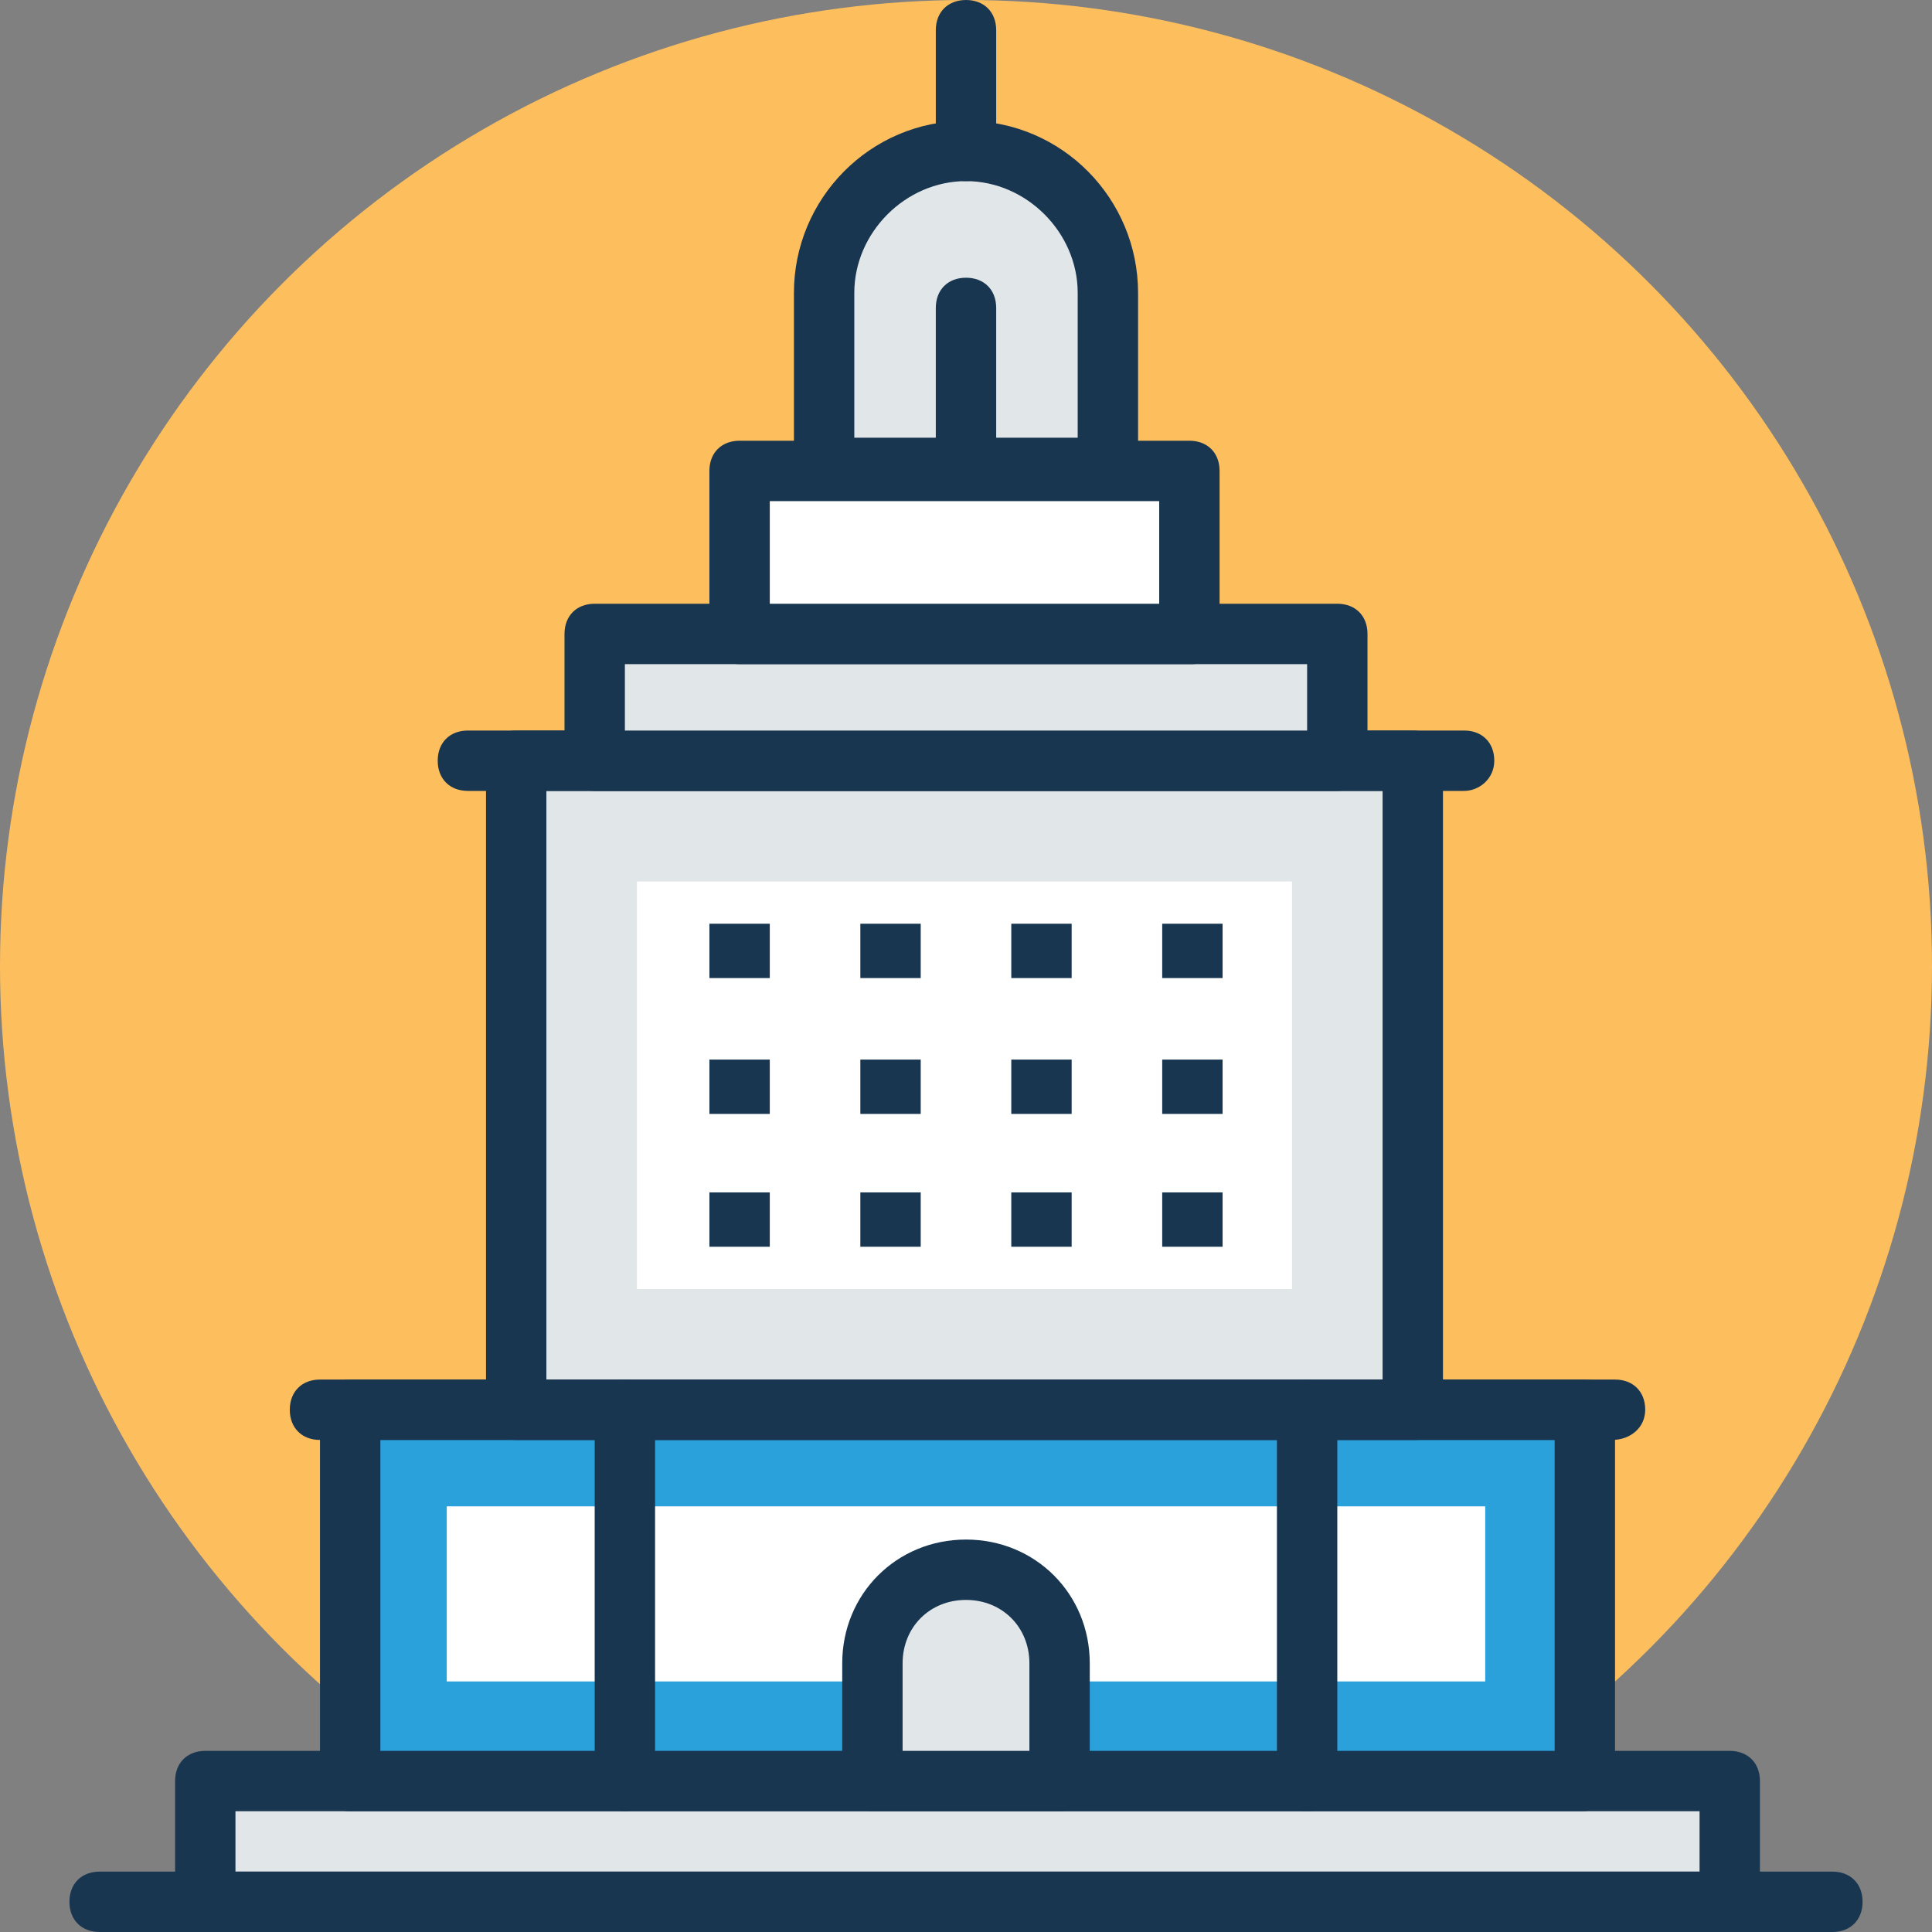 <?xml version="1.0" encoding="iso-8859-1"?>
<!-- Generator: Adobe Illustrator 19.0.0, SVG Export Plug-In . SVG Version: 6.00 Build 0)  -->
<svg version="1.1" id="Capa_1" xmlns="http://www.w3.org/2000/svg" xmlns:xlink="http://www.w3.org/1999/xlink" x="0px" y="0px"
	 viewBox="0 0 496.485 496.485" style="enable-background:new 0 0 496.485 496.485;" xml:space="preserve">
<rect x="0" y="0" width="496.485" height="496.485" fill="#808080" stroke="none"/>
<circle style="fill:#FDBE5E;" cx="248.242" cy="248.242" r="248.242"/>
<rect x="52.752" y="457.697" style="fill:#E1E6E9;" width="391.758" height="31.03"/>
<g>
	<path style="fill:#193651;" d="M443.733,496.485H52.752c-4.655,0-7.758-3.103-7.758-7.758v-31.03c0-4.655,3.103-7.758,7.758-7.758
		h391.758c4.655,0,7.758,3.103,7.758,7.758v31.03C451.491,493.382,448.388,496.485,443.733,496.485z M60.509,480.97h376.242v-15.515
		H60.509V480.97z"/>
	<path style="fill:#193651;" d="M470.885,496.485H25.6c-4.655,0-7.758-3.103-7.758-7.758s3.103-7.758,7.758-7.758h445.285
		c4.655,0,7.758,3.103,7.758,7.758S475.539,496.485,470.885,496.485z"/>
</g>
<rect x="89.988" y="362.279" style="fill:#2BA1DB;" width="317.285" height="95.418"/>
<path style="fill:#193651;" d="M406.497,465.455H89.988c-4.655,0-7.758-3.103-7.758-7.758v-95.418c0-4.655,3.103-7.758,7.758-7.758
	h317.285c4.655,0,7.758,3.103,7.758,7.758v95.418C414.255,462.352,411.152,465.455,406.497,465.455z M97.745,449.939h301.77v-79.903
	H97.745V449.939z"/>
<rect x="132.655" y="195.491" style="fill:#E1E6E9;" width="230.4" height="166.788"/>
<path style="fill:#193651;" d="M363.83,370.036H132.655c-4.655,0-7.758-3.103-7.758-7.758V195.491c0-4.655,3.103-7.758,7.758-7.758
	h230.4c4.655,0,7.758,3.103,7.758,7.758v166.788C371.588,366.158,367.709,370.036,363.83,370.036z M140.412,354.521h214.885V203.248
	H140.412V354.521z"/>
<rect x="163.685" y="226.521" style="fill:#FFFFFF;" width="168.339" height="104.727"/>
<path style="fill:#193651;" d="M376.242,203.248h-256c-4.655,0-7.758-3.103-7.758-7.758c0-4.655,3.103-7.758,7.758-7.758h256
	c4.655,0,7.758,3.103,7.758,7.758C384,200.145,380.121,203.248,376.242,203.248z"/>
<rect x="152.824" y="162.909" style="fill:#E1E6E9;" width="190.836" height="33.358"/>
<path style="fill:#193651;" d="M343.661,203.248H152.824c-4.655,0-7.758-3.103-7.758-7.758v-32.582c0-4.655,3.103-7.758,7.758-7.758
	h190.836c4.655,0,7.758,3.103,7.758,7.758v33.358C351.418,200.145,348.315,203.248,343.661,203.248z M160.582,187.733h175.321
	v-17.067H160.582V187.733z"/>
<rect x="190.061" y="120.242" style="fill:#FFFFFF;" width="115.588" height="41.891"/>
<path style="fill:#193651;" d="M306.424,170.667H190.061c-4.655,0-7.758-3.103-7.758-7.758v-41.891c0-4.655,3.103-7.758,7.758-7.758
	h115.588c4.655,0,7.758,3.103,7.758,7.758v41.891C314.182,166.788,310.303,170.667,306.424,170.667z M197.818,155.152h100.073
	v-26.376H197.818V155.152z"/>
<path style="fill:#E1E6E9;" d="M248.242,38.788c-20.17,0-36.461,16.291-36.461,36.461v44.994h72.921V75.248
	C284.703,55.079,268.412,38.788,248.242,38.788z"/>
<path style="fill:#193651;" d="M284.703,128h-72.921c-4.655,0-7.758-3.103-7.758-7.758V75.248c0-24.048,19.394-44.218,44.218-44.218
	s44.218,20.17,44.218,44.218v44.994C292.461,124.897,289.358,128,284.703,128z M219.539,112.485h57.406V75.248
	c0-15.515-13.188-28.703-28.703-28.703s-28.703,13.188-28.703,28.703V112.485z"/>
<rect x="114.812" y="387.103" style="fill:#FFFFFF;" width="266.861" height="44.994"/>
<path style="fill:#193651;" d="M414.255,370.036H82.23c-4.655,0-7.758-3.103-7.758-7.758s3.103-7.758,7.758-7.758h332.8
	c4.655,0,7.758,3.103,7.758,7.758S418.909,370.036,414.255,370.036z"/>
<path style="fill:#E1E6E9;" d="M248.242,403.394L248.242,403.394c-13.188,0-24.048,10.861-24.048,24.048v30.255h48.097v-30.255
	C272.291,414.255,261.43,403.394,248.242,403.394z"/>
<g>
	<path style="fill:#193651;" d="M272.291,465.455h-48.097c-4.655,0-7.758-3.103-7.758-7.758v-30.255
		c0-17.842,13.964-31.806,31.806-31.806s31.806,13.964,31.806,31.806v30.255C280.048,462.352,276.945,465.455,272.291,465.455z
		 M231.952,449.939h32.582v-22.497c0-9.309-6.982-16.291-16.291-16.291c-9.309,0-16.291,6.982-16.291,16.291V449.939z"/>
	<path style="fill:#193651;" d="M335.903,465.455c-4.655,0-7.758-3.103-7.758-7.758v-95.418c0-4.655,3.103-7.758,7.758-7.758
		c4.655,0,7.758,3.103,7.758,7.758v95.418C343.661,462.352,340.558,465.455,335.903,465.455z"/>
	<path style="fill:#193651;" d="M160.582,465.455c-4.655,0-7.758-3.103-7.758-7.758v-95.418c0-4.655,3.103-7.758,7.758-7.758
		c4.655,0,7.758,3.103,7.758,7.758v95.418C168.339,462.352,164.461,465.455,160.582,465.455z"/>
	<path style="fill:#193651;" d="M248.242,128c-4.655,0-7.758-3.103-7.758-7.758V79.127c0-4.655,3.103-7.758,7.758-7.758
		S256,74.473,256,79.127v41.115C256,124.897,252.897,128,248.242,128z"/>
	<path style="fill:#193651;" d="M248.242,46.545c-4.655,0-7.758-3.103-7.758-7.758V7.758c0-4.655,3.103-7.758,7.758-7.758
		S256,3.103,256,7.758v31.03C256,43.442,252.897,46.545,248.242,46.545z"/>
	<rect x="298.667" y="237.382" style="fill:#193651;" width="15.515" height="13.964"/>
	<rect x="259.879" y="237.382" style="fill:#193651;" width="15.515" height="13.964"/>
	<rect x="221.091" y="237.382" style="fill:#193651;" width="15.515" height="13.964"/>
	<rect x="182.303" y="237.382" style="fill:#193651;" width="15.515" height="13.964"/>
	<rect x="298.667" y="272.291" style="fill:#193651;" width="15.515" height="13.964"/>
	<rect x="259.879" y="272.291" style="fill:#193651;" width="15.515" height="13.964"/>
	<rect x="221.091" y="272.291" style="fill:#193651;" width="15.515" height="13.964"/>
	<rect x="182.303" y="272.291" style="fill:#193651;" width="15.515" height="13.964"/>
	<rect x="298.667" y="306.424" style="fill:#193651;" width="15.515" height="13.964"/>
	<rect x="259.879" y="306.424" style="fill:#193651;" width="15.515" height="13.964"/>
	<rect x="221.091" y="306.424" style="fill:#193651;" width="15.515" height="13.964"/>
	<rect x="182.303" y="306.424" style="fill:#193651;" width="15.515" height="13.964"/>
</g>
<g>
</g>
<g>
</g>
<g>
</g>
<g>
</g>
<g>
</g>
<g>
</g>
<g>
</g>
<g>
</g>
<g>
</g>
<g>
</g>
<g>
</g>
<g>
</g>
<g>
</g>
<g>
</g>
<g>
</g>
</svg>
